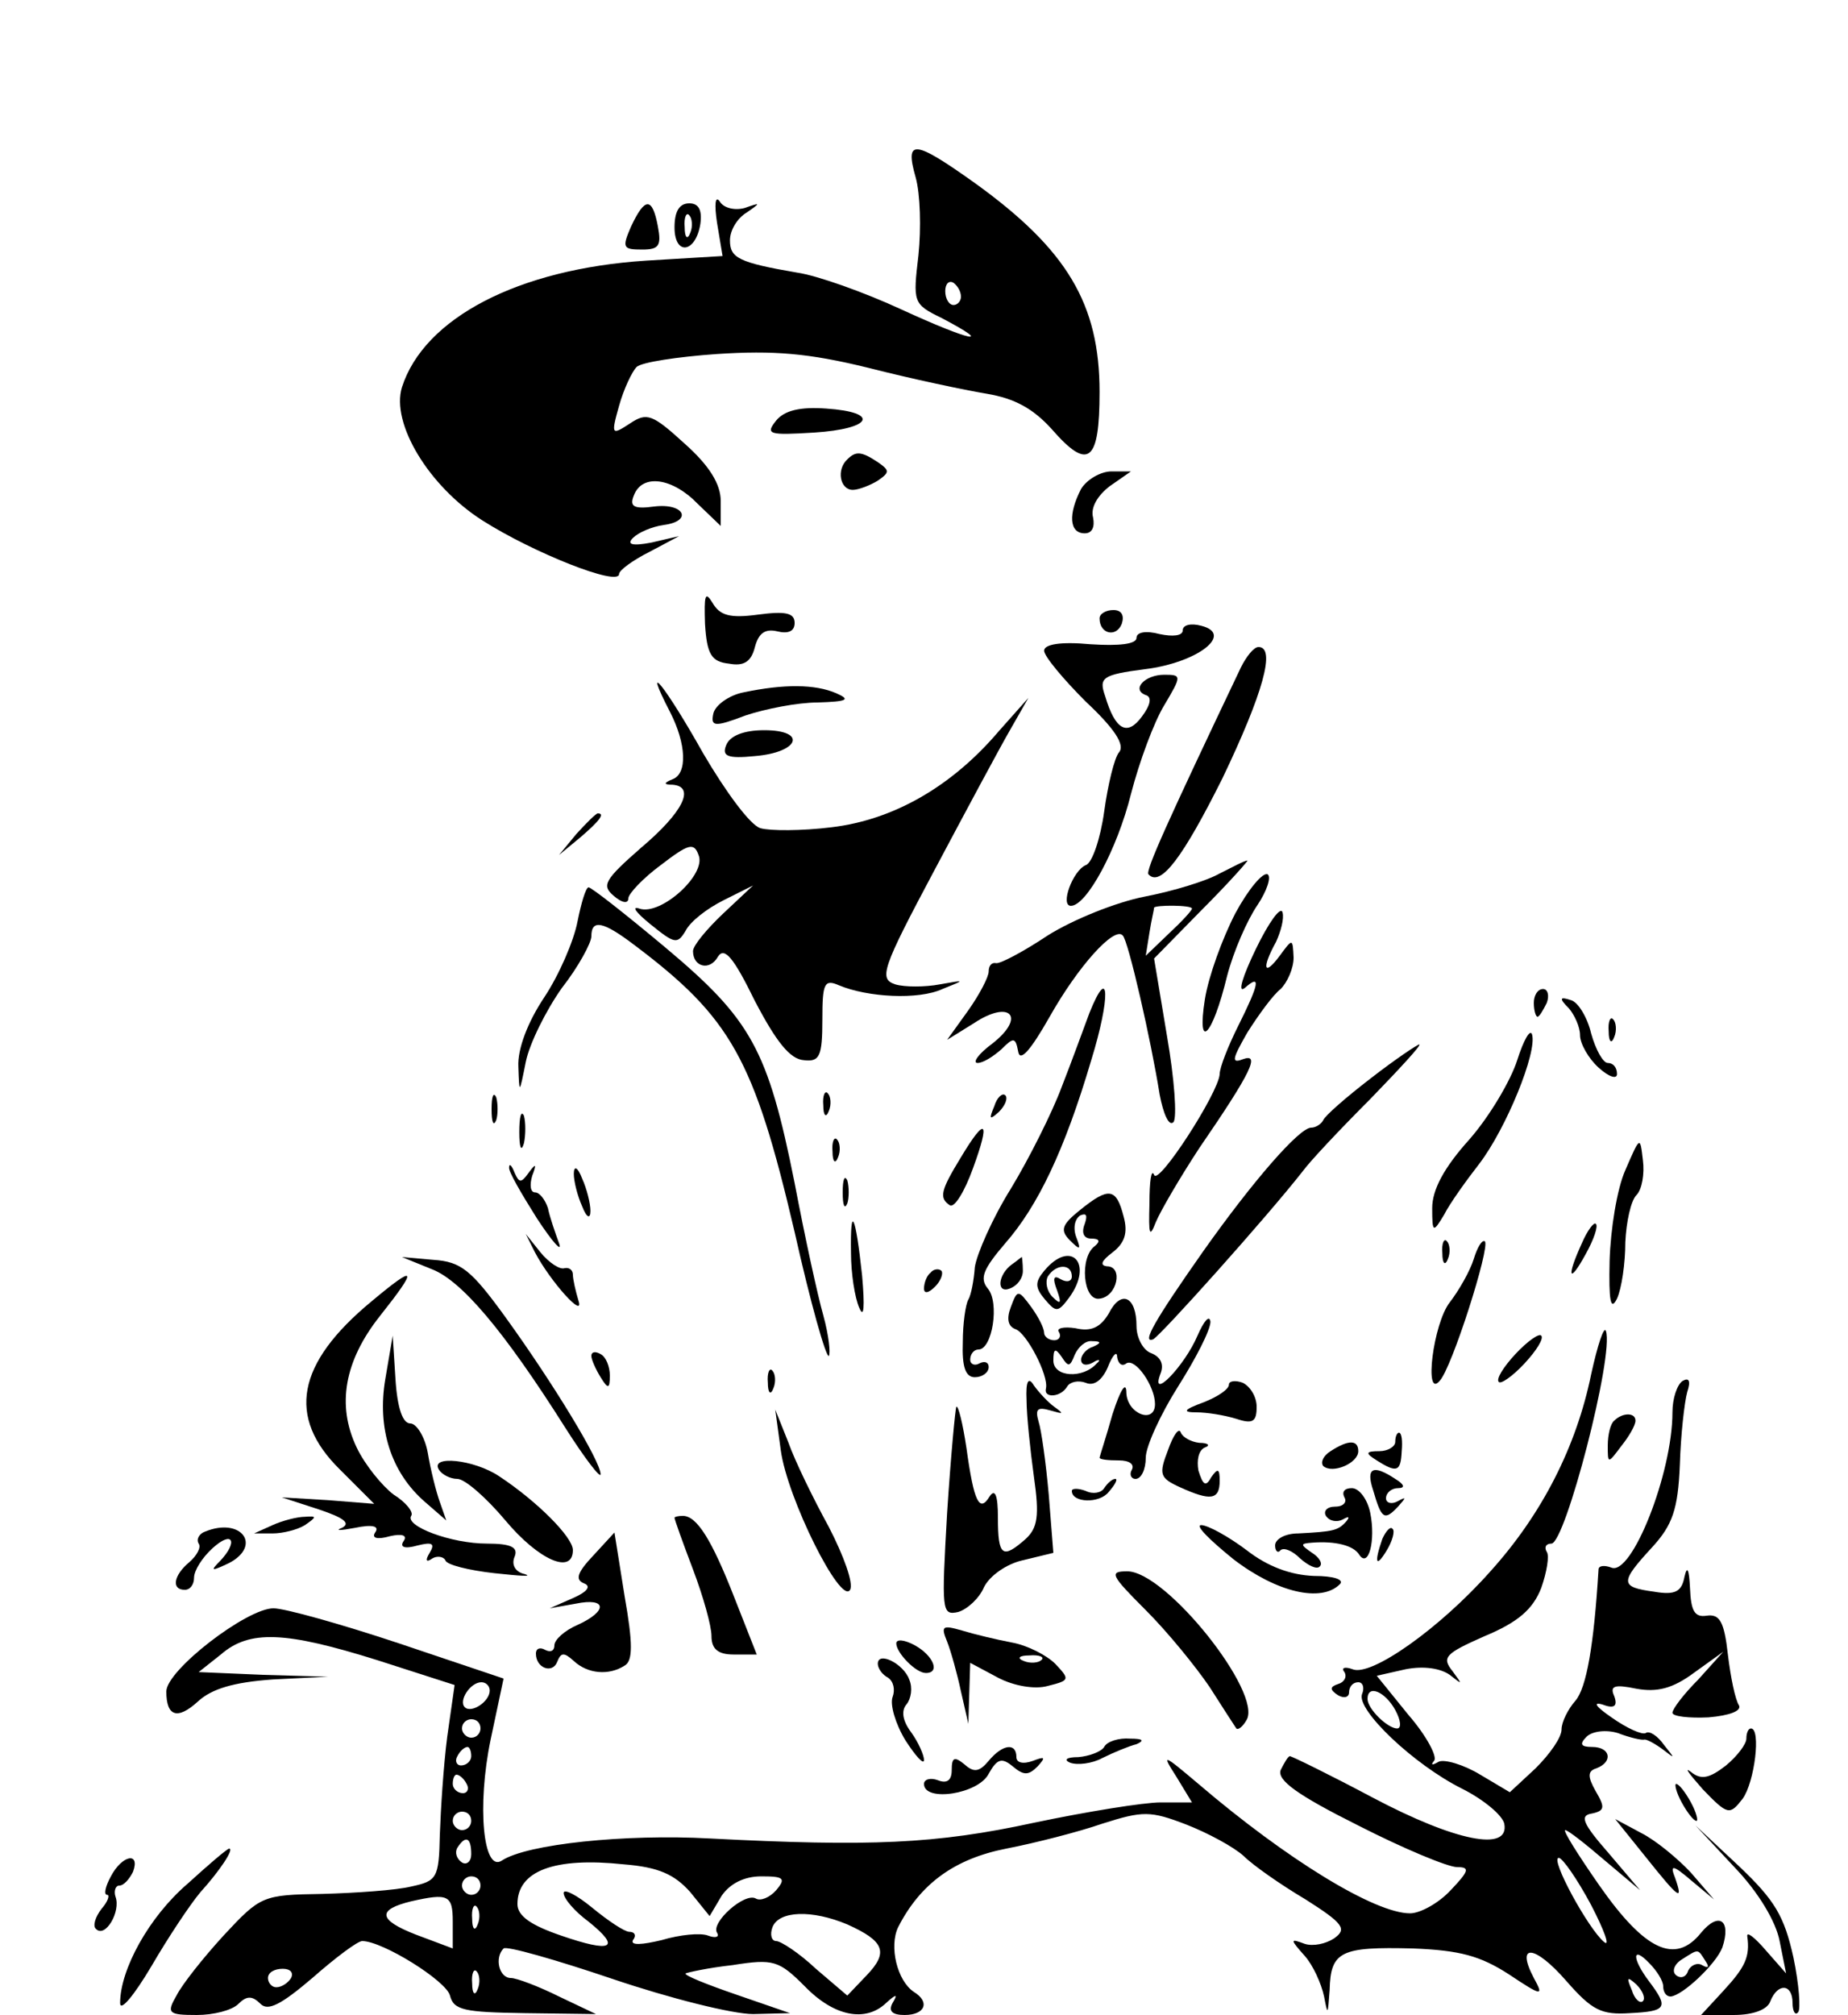 <?xml version="1.0" standalone="no"?>
<!DOCTYPE svg PUBLIC "-//W3C//DTD SVG 20010904//EN"
 "http://www.w3.org/TR/2001/REC-SVG-20010904/DTD/svg10.dtd">
<svg version="1.0" xmlns="http://www.w3.org/2000/svg"
 width="200pt" height="218pt" viewBox="0 0 200 218"
 preserveAspectRatio="xMidYMid meet">

<g transform="translate(0,218) scale(0.1,-0.1)"
fill="#000000" stroke="none">
<path d="M991 1988 c5 -18 6 -55 3 -84 -6 -51 -6 -53 25 -68 59 -31 31 -25
-43 9 -41 19 -92 37 -113 40 -64 11 -73 16 -73 35 0 11 8 24 18 30 16 11 15
11 -2 5 -11 -3 -23 0 -27 7 -5 7 -6 -3 -3 -23 l6 -36 -83 -5 c-138 -9 -240
-62 -264 -137 -12 -39 29 -107 87 -144 55 -35 148 -72 148 -58 0 4 15 15 33
24 l32 17 -30 -7 c-21 -4 -27 -2 -20 5 6 6 20 12 33 14 32 4 23 24 -10 20 -22
-3 -27 0 -22 12 9 24 42 19 69 -9 l25 -24 0 27 c0 18 -12 38 -39 62 -35 32
-41 34 -59 22 -20 -13 -21 -13 -12 19 5 18 14 37 19 42 5 5 44 11 87 14 61 4
99 1 164 -15 47 -12 104 -24 128 -28 30 -5 50 -16 70 -38 40 -46 52 -36 52 40
0 95 -35 154 -135 226 -66 47 -76 48 -64 6z m49 -129 c0 -5 -4 -9 -8 -9 -5 0
-9 7 -9 15 0 8 4 12 9 9 4 -3 8 -9 8 -15z"/>
<path d="M683 1935 c-10 -23 -9 -25 12 -25 18 0 21 4 17 25 -6 32 -14 32 -29
0z"/>
<path d="M730 1934 c0 -31 23 -28 28 4 2 15 -2 22 -12 22 -11 0 -16 -9 -16
-26z m17 -6 c-3 -8 -6 -5 -6 6 -1 11 2 17 5 13 3 -3 4 -12 1 -19z"/>
<path d="M840 1725 c-12 -15 -8 -16 41 -13 63 4 72 22 13 26 -28 2 -45 -2 -54
-13z"/>
<path d="M917 1683 c-12 -11 -8 -33 6 -33 6 0 19 5 27 10 13 9 13 11 0 20 -18
12 -24 12 -33 3z"/>
<path d="M1170 1651 c-14 -27 -13 -48 4 -48 8 0 11 7 9 17 -3 11 5 24 18 34
l23 16 -21 0 c-12 0 -27 -9 -33 -19z"/>
<path d="M763 1505 c2 -33 7 -41 26 -43 16 -3 24 2 28 18 4 15 11 20 24 17 12
-3 19 0 19 9 0 11 -10 13 -40 9 -30 -4 -41 -1 -49 13 -8 13 -9 8 -8 -23z"/>
<path d="M1190 1511 c0 -17 18 -21 24 -6 3 9 0 15 -9 15 -8 0 -15 -4 -15 -9z"/>
<path d="M1280 1498 c0 -6 -11 -7 -25 -4 -15 4 -25 2 -25 -4 0 -7 -19 -9 -50
-7 -32 3 -50 0 -50 -7 0 -6 21 -31 45 -55 31 -29 43 -47 36 -55 -5 -6 -12 -35
-16 -64 -4 -29 -13 -56 -20 -58 -14 -6 -28 -44 -16 -44 17 0 50 61 65 121 9
35 25 78 36 96 19 32 19 33 0 33 -21 0 -36 -16 -20 -22 7 -2 5 -11 -4 -23 -16
-22 -29 -15 -40 22 -7 20 -3 23 43 29 57 7 97 38 61 47 -11 3 -20 1 -20 -5z"/>
<path d="M1343 1458 c-79 -166 -104 -221 -100 -224 13 -14 37 18 80 104 44 92
58 142 39 142 -5 0 -13 -10 -19 -22z"/>
<path d="M725 1410 c18 -35 19 -67 3 -73 -10 -4 -10 -6 0 -6 25 -2 11 -30 -34
-68 -40 -35 -43 -41 -30 -52 9 -8 16 -9 16 -3 0 5 16 22 35 36 30 23 36 25 41
11 9 -21 -41 -66 -64 -58 -9 3 -4 -4 12 -17 26 -21 29 -22 38 -7 5 10 23 24
41 33 l32 16 -32 -30 c-18 -17 -33 -35 -33 -41 0 -17 18 -22 27 -6 7 11 17 -1
40 -48 23 -44 38 -63 53 -64 17 -2 20 4 20 44 0 39 2 44 18 37 31 -13 86 -16
112 -4 25 10 25 10 -3 5 -16 -3 -38 -3 -48 0 -18 6 -15 16 42 123 34 64 71
133 82 152 l20 35 -32 -36 c-51 -60 -114 -96 -181 -104 -32 -4 -67 -4 -77 -1
-11 3 -38 40 -62 81 -41 73 -67 105 -36 45z"/>
<path d="M805 1431 c-16 -3 -31 -14 -33 -23 -3 -14 1 -15 35 -2 21 7 56 14 78
14 32 1 36 3 20 10 -23 10 -57 10 -100 1z"/>
<path d="M786 1374 c-5 -12 1 -15 31 -12 48 4 57 28 10 28 -22 0 -37 -6 -41
-16z"/>
<path d="M624 1278 l-19 -23 23 19 c21 18 27 26 19 26 -2 0 -12 -10 -23 -22z"/>
<path d="M1320 1235 c-14 -8 -50 -19 -81 -25 -31 -6 -78 -25 -105 -42 -27 -18
-52 -31 -56 -30 -5 1 -8 -3 -8 -9 0 -6 -10 -25 -22 -42 l-23 -32 29 18 c39 26
57 7 20 -22 -15 -11 -22 -21 -16 -21 6 0 17 7 26 15 13 13 15 13 18 -3 2 -11
13 1 34 38 31 55 70 98 79 88 6 -5 31 -115 40 -172 4 -21 10 -35 15 -30 4 5 1
47 -7 93 l-14 84 52 53 c30 30 51 54 49 53 -3 0 -16 -7 -30 -14z m-30 -38 c0
-2 -11 -14 -25 -27 l-25 -24 4 25 c2 13 5 25 5 27 1 3 41 3 41 -1z"/>
<path d="M1337 1192 c-14 -27 -29 -68 -33 -93 -9 -57 8 -41 24 25 7 27 22 61
33 77 10 15 15 30 11 33 -5 3 -21 -16 -35 -42z"/>
<path d="M625 1183 c-4 -21 -20 -58 -36 -82 -18 -27 -29 -56 -28 -75 1 -30 1
-30 8 5 4 20 22 56 39 80 18 23 32 49 32 56 0 19 13 16 46 -9 105 -79 130
-123 174 -311 17 -76 34 -136 37 -134 2 3 0 22 -6 44 -6 21 -20 85 -31 143
-29 145 -47 177 -140 255 -43 36 -80 65 -83 65 -3 0 -8 -17 -12 -37z"/>
<path d="M1359 1153 c-14 -29 -20 -48 -12 -42 18 16 16 5 -7 -41 -11 -22 -20
-45 -20 -52 -1 -20 -67 -122 -71 -109 -3 7 -5 -7 -5 -31 -1 -34 0 -38 7 -20 5
12 26 48 47 80 57 83 66 103 47 96 -13 -5 -11 1 5 29 12 19 28 41 36 47 7 7
14 22 14 34 -1 21 -1 21 -15 2 -17 -23 -20 -14 -4 15 5 11 9 25 7 32 -2 7 -15
-11 -29 -40z"/>
<path d="M1179 1084 c-6 -16 -19 -52 -30 -80 -10 -27 -35 -77 -55 -110 -20
-32 -37 -71 -39 -85 -1 -14 -4 -30 -7 -35 -3 -5 -6 -26 -6 -46 -1 -27 3 -38
13 -38 8 0 15 5 15 11 0 5 -4 7 -10 4 -5 -3 -10 -1 -10 4 0 6 4 11 9 11 15 0
23 51 10 66 -9 11 -5 21 19 49 35 40 64 100 93 198 21 68 20 106 -2 51z"/>
<path d="M1660 1095 c0 -8 2 -15 4 -15 2 0 6 7 10 15 3 8 1 15 -4 15 -6 0 -10
-7 -10 -15z"/>
<path d="M1698 1089 c6 -7 12 -20 12 -29 0 -9 9 -25 20 -35 11 -10 20 -13 20
-7 0 7 -4 12 -10 12 -5 0 -13 14 -18 32 -4 17 -14 34 -22 36 -12 4 -13 2 -2
-9z"/>
<path d="M1741 1064 c0 -11 3 -14 6 -6 3 7 2 16 -1 19 -3 4 -6 -2 -5 -13z"/>
<path d="M1642 1033 c-7 -22 -30 -61 -52 -86 -27 -30 -40 -54 -40 -74 0 -27 1
-27 13 -7 6 12 24 37 38 55 29 38 63 121 57 140 -2 6 -9 -6 -16 -28z"/>
<path d="M1483 1013 c-26 -20 -49 -40 -51 -45 -2 -4 -8 -8 -13 -8 -13 0 -64
-59 -117 -134 -52 -74 -67 -100 -54 -95 8 4 122 131 162 182 8 11 41 46 73 78
32 33 56 59 53 59 -2 0 -26 -16 -53 -37z"/>
<path d="M532 980 c0 -14 2 -19 5 -12 2 6 2 18 0 25 -3 6 -5 1 -5 -13z"/>
<path d="M891 984 c0 -11 3 -14 6 -6 3 7 2 16 -1 19 -3 4 -6 -2 -5 -13z"/>
<path d="M1076 983 c-6 -14 -5 -15 5 -6 7 7 10 15 7 18 -3 3 -9 -2 -12 -12z"/>
<path d="M562 955 c0 -16 2 -22 5 -12 2 9 2 23 0 30 -3 6 -5 -1 -5 -18z"/>
<path d="M1040 928 c-22 -36 -24 -44 -12 -52 5 -3 16 15 25 40 19 52 14 57
-13 12z"/>
<path d="M901 934 c0 -11 3 -14 6 -6 3 7 2 16 -1 19 -3 4 -6 -2 -5 -13z"/>
<path d="M1759 914 c-9 -20 -16 -64 -17 -98 -1 -43 1 -55 8 -41 5 11 9 38 9
61 1 22 6 45 12 51 6 6 9 23 7 38 -3 26 -3 26 -19 -11z"/>
<path d="M551 917 c-1 -4 13 -28 30 -55 17 -26 28 -38 24 -27 -4 11 -10 28
-12 38 -3 9 -9 17 -14 17 -5 0 -6 8 -3 18 5 13 4 14 -4 3 -8 -11 -10 -11 -15
0 -3 8 -6 11 -6 6z"/>
<path d="M621 910 c0 -8 4 -24 9 -35 5 -13 9 -14 9 -5 0 8 -4 24 -9 35 -5 13
-9 14 -9 5z"/>
<path d="M912 890 c0 -14 2 -19 5 -12 2 6 2 18 0 25 -3 6 -5 1 -5 -13z"/>
<path d="M1169 871 c-20 -16 -22 -22 -11 -33 11 -11 12 -10 7 3 -4 10 -2 20 4
24 7 3 8 0 5 -9 -4 -10 -1 -16 7 -16 9 0 10 -3 4 -8 -17 -12 -13 -60 5 -57 19
2 26 35 8 35 -8 1 -6 6 6 15 13 10 17 21 12 39 -8 31 -16 32 -47 7z"/>
<path d="M921 824 c0 -21 4 -48 9 -59 5 -12 6 1 3 35 -7 66 -13 79 -12 24z"/>
<path d="M1712 835 c-17 -37 -14 -45 4 -12 9 16 14 31 11 33 -2 2 -9 -7 -15
-21z"/>
<path d="M579 825 c17 -32 54 -73 47 -52 -3 10 -6 23 -6 28 0 5 -4 8 -9 7 -5
-2 -17 6 -26 17 l-16 20 10 -20z"/>
<path d="M1561 824 c0 -11 3 -14 6 -6 3 7 2 16 -1 19 -3 4 -6 -2 -5 -13z"/>
<path d="M1595 818 c-4 -13 -16 -34 -26 -47 -18 -23 -28 -105 -11 -85 13 13
55 145 49 151 -3 2 -8 -6 -12 -19z"/>
<path d="M467 807 c32 -12 78 -66 145 -172 21 -33 38 -55 38 -50 0 14 -51 98
-103 170 -37 51 -48 60 -78 62 l-34 3 32 -13z"/>
<path d="M1095 812 c-15 -11 -17 -32 -2 -26 8 3 14 11 14 19 0 8 -1 15 -1 15
-1 0 -5 -4 -11 -8z"/>
<path d="M1130 805 c-10 -12 -10 -18 1 -31 12 -14 14 -14 26 2 27 37 2 64 -27
29z m30 -6 c0 -5 -5 -7 -12 -3 -8 5 -9 1 -4 -12 5 -14 4 -16 -5 -7 -6 6 -8 16
-5 22 9 14 26 14 26 0z"/>
<path d="M1007 803 c-4 -3 -7 -11 -7 -17 0 -6 5 -5 12 2 6 6 9 14 7 17 -3 3
-9 2 -12 -2z"/>
<path d="M402 772 c-81 -67 -92 -125 -34 -182 l37 -37 -50 4 -50 3 40 -13 c27
-9 35 -15 25 -20 -8 -3 -2 -3 14 0 19 4 27 2 22 -5 -4 -6 2 -8 16 -4 13 3 19
1 15 -5 -5 -7 1 -9 15 -5 16 4 19 2 13 -8 -5 -8 -4 -11 3 -6 5 3 12 2 14 -2 1
-5 26 -11 53 -14 28 -3 42 -4 33 -1 -10 2 -15 10 -11 19 4 10 -4 14 -30 14
-39 0 -89 19 -82 30 3 4 -6 15 -19 23 -12 9 -31 32 -40 51 -22 46 -13 94 25
142 42 53 40 57 -9 16z"/>
<path d="M1094 766 c-5 -13 -3 -21 5 -24 12 -4 36 -50 33 -64 -3 -11 16 -10
23 2 3 5 12 7 20 4 9 -4 18 3 24 17 5 13 10 18 10 11 1 -7 5 -11 10 -7 10 6
31 -25 31 -44 0 -22 -30 -11 -31 12 0 13 -6 5 -15 -23 -7 -25 -14 -46 -14 -47
0 -2 9 -3 21 -3 11 0 17 -4 14 -10 -3 -5 -1 -10 4 -10 6 0 11 10 11 23 0 12
16 47 35 77 19 30 35 61 35 70 -1 8 -7 1 -14 -15 -14 -33 -52 -72 -40 -41 4
10 0 18 -10 22 -9 3 -16 17 -16 29 0 33 -17 40 -30 14 -9 -15 -19 -20 -36 -16
-13 2 -21 0 -18 -4 3 -5 0 -9 -5 -9 -6 0 -11 4 -11 8 0 5 -6 17 -14 28 -14 19
-15 19 -22 0z m89 -43 c-7 -2 -13 -9 -13 -14 0 -6 6 -7 13 -3 6 4 9 3 4 -1
-15 -17 -47 -15 -47 3 0 13 2 14 9 4 7 -11 9 -11 14 2 4 9 12 16 19 15 10 0
10 -2 1 -6z"/>
<path d="M1722 693 c-16 -78 -53 -151 -109 -213 -55 -62 -129 -114 -149 -106
-8 3 -13 2 -9 -3 3 -5 0 -11 -7 -13 -9 -3 -9 -6 0 -12 7 -4 12 -2 12 3 0 6 4
11 10 11 5 0 7 -6 4 -13 -6 -17 56 -76 108 -102 24 -12 44 -29 46 -38 6 -31
-53 -19 -142 28 -47 25 -88 45 -90 45 -2 0 -6 -7 -10 -15 -4 -11 18 -27 84
-60 49 -25 97 -45 107 -45 14 0 13 -4 -7 -25 -13 -14 -33 -25 -44 -25 -38 0
-133 58 -229 140 -39 33 -40 33 -24 8 l17 -28 -34 0 c-18 0 -80 -10 -137 -22
-106 -23 -177 -26 -351 -17 -91 5 -198 -6 -225 -24 -20 -13 -27 59 -12 131
l14 66 -113 38 c-63 21 -124 38 -136 38 -29 0 -116 -67 -116 -90 0 -27 12 -31
34 -11 15 14 39 21 81 24 l60 3 -70 2 -70 3 24 19 c31 27 70 25 169 -6 l84
-27 -8 -56 c-4 -31 -7 -78 -8 -106 -1 -47 -3 -50 -31 -56 -16 -4 -60 -7 -96
-8 -65 -1 -67 -2 -107 -45 -22 -24 -45 -53 -51 -65 -11 -19 -9 -21 22 -21 18
0 38 5 45 12 9 9 15 9 24 0 8 -8 22 -1 56 28 25 22 49 40 54 40 22 0 91 -43
95 -59 4 -16 16 -18 81 -19 l77 -1 -40 19 c-22 11 -46 20 -52 20 -13 0 -18 22
-8 32 3 3 56 -12 118 -33 62 -21 130 -38 152 -38 l40 1 -58 20 c-32 11 -57 21
-55 23 2 1 24 6 51 9 44 7 50 5 78 -23 32 -33 66 -39 88 -18 11 10 13 10 7 0
-5 -9 0 -13 13 -13 22 0 28 14 10 25 -18 12 -27 49 -17 70 24 47 61 74 117 85
31 6 78 18 104 27 44 14 52 14 91 -1 23 -9 51 -24 62 -34 10 -10 40 -31 67
-47 41 -26 45 -32 31 -42 -9 -6 -23 -9 -32 -6 -16 6 -16 5 0 -13 9 -10 18 -30
21 -44 4 -21 4 -20 6 7 1 42 12 47 90 45 51 -2 73 -8 104 -28 36 -24 38 -24
27 -4 -20 38 1 36 35 -3 28 -32 38 -37 69 -35 40 2 42 6 21 34 -19 25 -19 40
0 20 8 -8 15 -19 15 -25 0 -6 3 -11 8 -11 13 1 49 35 56 53 10 30 -4 39 -23
16 -28 -35 -61 -19 -110 51 -23 33 -40 60 -37 60 3 0 22 -15 43 -33 l38 -32
-34 40 c-28 32 -32 41 -18 43 14 3 14 7 4 24 -9 16 -9 22 1 25 18 7 15 23 -5
23 -12 0 -14 3 -6 11 6 6 21 8 34 4 13 -5 26 -8 29 -7 3 0 12 -5 20 -11 13
-10 13 -10 1 5 -7 10 -16 16 -20 13 -4 -2 -20 5 -37 17 -16 11 -21 17 -10 14
13 -5 17 -2 13 9 -5 11 0 13 24 8 22 -4 39 0 62 17 l32 23 -27 -30 c-16 -16
-28 -32 -28 -36 0 -4 18 -6 39 -5 23 2 36 7 33 13 -4 6 -9 30 -12 55 -4 36 -9
44 -23 42 -13 -2 -17 5 -18 30 -1 20 -3 25 -6 12 -3 -16 -10 -20 -33 -16 -37
5 -37 10 -2 48 22 24 28 41 30 89 1 33 5 68 8 79 4 12 2 16 -5 12 -6 -4 -11
-19 -11 -34 0 -66 -44 -177 -66 -168 -8 3 -14 2 -14 -2 -5 -82 -13 -128 -25
-142 -8 -9 -15 -23 -15 -31 0 -9 -13 -27 -28 -42 l-28 -26 -32 19 c-18 11 -39
17 -45 14 -7 -4 -9 -4 -5 1 4 4 -8 27 -28 50 l-34 42 31 7 c20 4 38 1 48 -6
14 -11 14 -11 3 4 -12 15 -8 19 35 38 36 15 52 29 61 52 6 17 9 35 6 39 -3 5
-1 9 5 9 15 0 68 204 59 230 -2 6 -9 -15 -16 -47z m-1192 -342 c0 -12 -20 -25
-27 -18 -7 7 6 27 18 27 5 0 9 -4 9 -9z m980 -21 c6 -11 7 -20 2 -20 -10 0
-32 21 -32 32 0 16 19 8 30 -12z m-990 -20 c0 -5 -4 -10 -10 -10 -5 0 -10 5
-10 10 0 6 5 10 10 10 6 0 10 -4 10 -10z m-10 -30 c0 -5 -5 -10 -11 -10 -5 0
-7 5 -4 10 3 6 8 10 11 10 2 0 4 -4 4 -10z m-5 -30 c3 -5 1 -10 -4 -10 -6 0
-11 5 -11 10 0 6 2 10 4 10 3 0 8 -4 11 -10z m5 -40 c0 -5 -4 -10 -10 -10 -5
0 -10 5 -10 10 0 6 5 10 10 10 6 0 10 -4 10 -10z m0 -36 c0 -8 -5 -12 -10 -9
-6 4 -8 11 -5 16 9 14 15 11 15 -7z m237 -41 l21 -26 13 22 c9 13 24 21 43 21
24 0 27 -2 16 -15 -7 -8 -17 -12 -22 -9 -12 7 -49 -26 -42 -37 3 -5 -2 -6 -10
-3 -8 3 -30 1 -50 -5 -21 -5 -34 -6 -31 0 4 5 2 9 -4 9 -5 0 -23 12 -40 26
-17 14 -31 21 -31 16 0 -6 12 -20 27 -31 36 -29 25 -34 -30 -15 -32 11 -47 21
-47 34 0 36 40 51 115 43 38 -3 55 -11 72 -30z m975 -14 c14 -27 21 -46 14
-40 -17 14 -59 91 -49 91 4 0 20 -23 35 -51z m-1202 21 c0 -5 -4 -10 -10 -10
-5 0 -10 5 -10 10 0 6 5 10 10 10 6 0 10 -4 10 -10z m-30 -39 l0 -29 -40 15
c-41 16 -42 27 -5 36 40 9 45 7 45 -22z m27 -3 c-3 -8 -6 -5 -6 6 -1 11 2 17
5 13 3 -3 4 -12 1 -19z m400 0 c40 -18 45 -30 21 -55 l-21 -22 -34 29 c-18 17
-38 30 -43 30 -5 0 -7 7 -4 15 7 18 43 19 81 3z m929 -40 c4 -6 3 -8 -4 -4 -5
3 -12 0 -15 -6 -2 -7 -8 -9 -13 -5 -5 4 -2 12 6 17 19 12 17 12 26 -2z m-1531
-18 c-3 -5 -10 -10 -16 -10 -5 0 -9 5 -9 10 0 6 7 10 16 10 8 0 12 -4 9 -10z
m202 -12 c-3 -8 -6 -5 -6 6 -1 11 2 17 5 13 3 -3 4 -12 1 -19z m1261 -13 c-3
-3 -9 2 -12 12 -6 14 -5 15 5 6 7 -7 10 -15 7 -18z"/>
<path d="M1640 715 c-13 -14 -21 -27 -18 -30 2 -3 15 6 28 20 13 14 21 27 18
30 -2 3 -15 -6 -28 -20z"/>
<path d="M417 688 c-9 -53 6 -101 43 -133 l23 -20 -7 20 c-4 11 -10 35 -13 53
-3 17 -12 32 -19 32 -8 0 -14 16 -16 48 l-3 47 -8 -47z"/>
<path d="M640 713 c0 -4 5 -15 10 -23 8 -13 10 -13 10 2 0 9 -4 20 -10 23 -5
3 -10 3 -10 -2z"/>
<path d="M831 684 c0 -11 3 -14 6 -6 3 7 2 16 -1 19 -3 4 -6 -2 -5 -13z"/>
<path d="M1111 665 c0 -16 4 -54 8 -83 6 -42 4 -55 -9 -67 -25 -22 -30 -19
-30 23 0 24 -3 32 -9 23 -11 -18 -17 -6 -25 52 -4 27 -9 47 -11 45 -1 -1 -6
-53 -10 -115 -6 -106 -6 -111 12 -107 10 3 23 15 28 27 6 12 24 25 42 29 l33
8 -5 63 c-3 34 -8 70 -11 79 -4 14 -1 16 13 12 14 -4 15 -4 4 4 -7 5 -17 16
-22 23 -6 10 -9 5 -8 -16z"/>
<path d="M1330 682 c0 -5 -12 -13 -27 -19 -22 -8 -24 -11 -8 -11 11 0 30 -3
43 -7 18 -6 22 -3 22 13 0 11 -7 22 -15 26 -8 3 -15 2 -15 -2z"/>
<path d="M845 611 c7 -52 65 -168 75 -151 4 7 -7 37 -23 68 -17 31 -37 72 -44
92 l-14 35 6 -44z"/>
<path d="M1747 643 c-4 -3 -7 -15 -7 -27 0 -20 0 -20 15 0 8 10 15 22 15 27 0
9 -14 9 -23 0z"/>
<path d="M1264 611 c-10 -26 -9 -30 13 -40 33 -15 43 -14 43 7 0 13 -2 14 -9
4 -6 -11 -9 -9 -14 7 -2 11 0 22 7 25 6 2 4 5 -6 5 -9 1 -18 6 -20 11 -2 6 -8
-2 -14 -19z"/>
<path d="M1510 620 c0 -5 -8 -10 -17 -10 -15 0 -16 -2 -3 -10 22 -14 26 -12
27 10 1 11 0 20 -3 20 -2 0 -4 -4 -4 -10z"/>
<path d="M1440 610 c-8 -5 -11 -12 -8 -16 10 -9 38 3 38 16 0 12 -10 13 -30 0z"/>
<path d="M475 590 c3 -5 12 -10 20 -10 8 0 31 -20 52 -45 36 -43 73 -59 73
-32 0 14 -39 53 -80 80 -27 18 -75 23 -65 7z"/>
<path d="M1486 568 c9 -31 12 -34 27 -18 9 10 9 11 0 6 -7 -4 -13 -2 -13 3 0
6 6 11 13 11 8 0 7 4 -3 10 -24 16 -32 12 -24 -12z"/>
<path d="M1195 570 c-3 -5 -12 -7 -20 -3 -8 3 -15 3 -15 0 0 -13 30 -14 40 -1
7 8 10 14 7 14 -3 0 -8 -4 -12 -10z"/>
<path d="M1455 560 c3 -5 -1 -10 -10 -10 -9 0 -13 -5 -10 -10 4 -6 12 -7 18
-4 7 4 8 3 4 -2 -9 -10 -14 -11 -52 -13 -14 0 -25 -6 -25 -13 0 -6 3 -9 6 -5
4 3 13 -1 21 -9 9 -8 18 -12 21 -9 4 3 0 10 -8 15 -13 9 -13 10 0 11 25 2 45
-3 51 -13 10 -15 18 15 12 45 -3 15 -12 27 -20 27 -8 0 -11 -4 -8 -10z"/>
<path d="M295 530 l-20 -9 20 0 c11 0 27 4 35 9 13 9 13 10 0 9 -8 0 -24 -4
-35 -9z"/>
<path d="M730 538 c0 -2 9 -27 20 -56 11 -29 20 -61 20 -72 0 -14 7 -20 24
-20 l25 0 -24 61 c-25 64 -41 89 -56 89 -5 0 -9 -1 -9 -2z"/>
<path d="M222 523 c-6 -2 -10 -8 -7 -13 3 -4 -2 -13 -10 -20 -17 -14 -20 -30
-5 -30 6 0 10 6 10 13 0 8 9 22 20 32 22 20 28 7 8 -14 -11 -11 -9 -11 10 -2
36 19 13 50 -26 34z"/>
<path d="M1335 493 c47 -36 95 -47 115 -27 5 5 -6 9 -28 9 -25 1 -50 10 -73
28 -20 15 -42 27 -49 27 -7 0 9 -16 35 -37z"/>
<path d="M1496 515 c-9 -26 -7 -32 5 -12 6 10 9 21 6 23 -2 3 -7 -2 -11 -11z"/>
<path d="M642 497 c-17 -18 -20 -26 -10 -30 8 -3 4 -9 -12 -16 l-25 -11 28 5
c34 7 35 -8 2 -23 -14 -6 -25 -16 -25 -22 0 -6 -4 -8 -10 -5 -5 3 -10 2 -10
-4 0 -16 18 -22 23 -9 4 10 7 11 18 1 15 -14 38 -16 55 -5 9 5 9 24 0 75 l-11
69 -23 -25z"/>
<path d="M1240 438 c24 -24 54 -61 69 -83 14 -22 27 -42 29 -45 2 -2 7 2 11 9
18 29 -87 161 -129 161 -20 0 -18 -4 20 -42z"/>
<path d="M1025 404 c4 -10 11 -35 15 -54 l8 -35 1 33 1 33 30 -16 c17 -9 40
-13 54 -9 24 6 24 7 8 24 -9 9 -30 20 -47 23 -16 3 -41 9 -54 13 -21 6 -23 5
-16 -12z m102 -20 c-3 -3 -12 -4 -19 -1 -8 3 -5 6 6 6 11 1 17 -2 13 -5z"/>
<path d="M970 402 c0 -10 21 -32 32 -32 16 0 8 19 -12 30 -11 6 -20 7 -20 2z"/>
<path d="M950 380 c0 -5 5 -12 11 -15 6 -4 8 -13 5 -21 -3 -8 3 -29 14 -47 11
-17 20 -27 20 -21 0 5 -6 19 -14 30 -9 12 -11 23 -5 30 5 6 7 18 3 27 -6 17
-34 31 -34 17z"/>
<path d="M1890 299 c0 -6 -10 -19 -22 -29 -18 -14 -27 -16 -38 -7 -8 6 -2 -2
13 -19 27 -28 29 -28 43 -10 13 18 20 76 9 76 -3 0 -5 -5 -5 -11z"/>
<path d="M1195 290 c-3 -5 -16 -10 -28 -11 -13 0 -16 -3 -9 -6 8 -3 24 -1 35
5 12 6 29 13 37 15 9 4 7 6 -7 6 -12 1 -25 -3 -28 -9z"/>
<path d="M1070 275 c-10 -12 -16 -13 -26 -4 -11 9 -14 8 -14 -6 0 -11 -5 -15
-15 -11 -8 3 -15 1 -15 -4 0 -20 59 -11 70 11 9 16 14 18 26 8 12 -10 17 -10
27 0 9 10 8 11 -5 6 -11 -4 -18 -2 -18 4 0 16 -15 14 -30 -4z"/>
<path d="M1820 230 c6 -11 13 -20 16 -20 2 0 0 9 -6 20 -6 11 -13 20 -16 20
-2 0 0 -9 6 -20z"/>
<path d="M1781 171 c36 -45 41 -49 32 -23 -6 15 -3 15 18 -3 l24 -20 -25 29
c-14 15 -38 35 -54 43 l-28 15 33 -41z"/>
<path d="M1877 160 c26 -27 45 -59 49 -80 l7 -35 -22 25 c-12 14 -21 21 -20
15 3 -22 -2 -33 -26 -59 l-24 -26 35 0 c22 0 37 6 40 15 8 20 24 19 24 -2 0
-9 3 -14 6 -10 3 3 1 30 -5 59 -10 45 -20 62 -59 99 l-47 44 42 -45z"/>
<path d="M203 142 c-42 -36 -73 -93 -73 -129 0 -10 15 8 34 40 18 31 42 67 53
80 20 22 37 47 31 47 -2 0 -22 -17 -45 -38z"/>
<path d="M120 150 c-6 -11 -8 -20 -4 -20 3 0 1 -7 -6 -15 -7 -9 -10 -19 -6
-22 10 -10 27 19 21 35 -2 6 0 12 4 12 5 0 11 7 15 15 8 22 -12 18 -24 -5z"/>
</g>
</svg>
